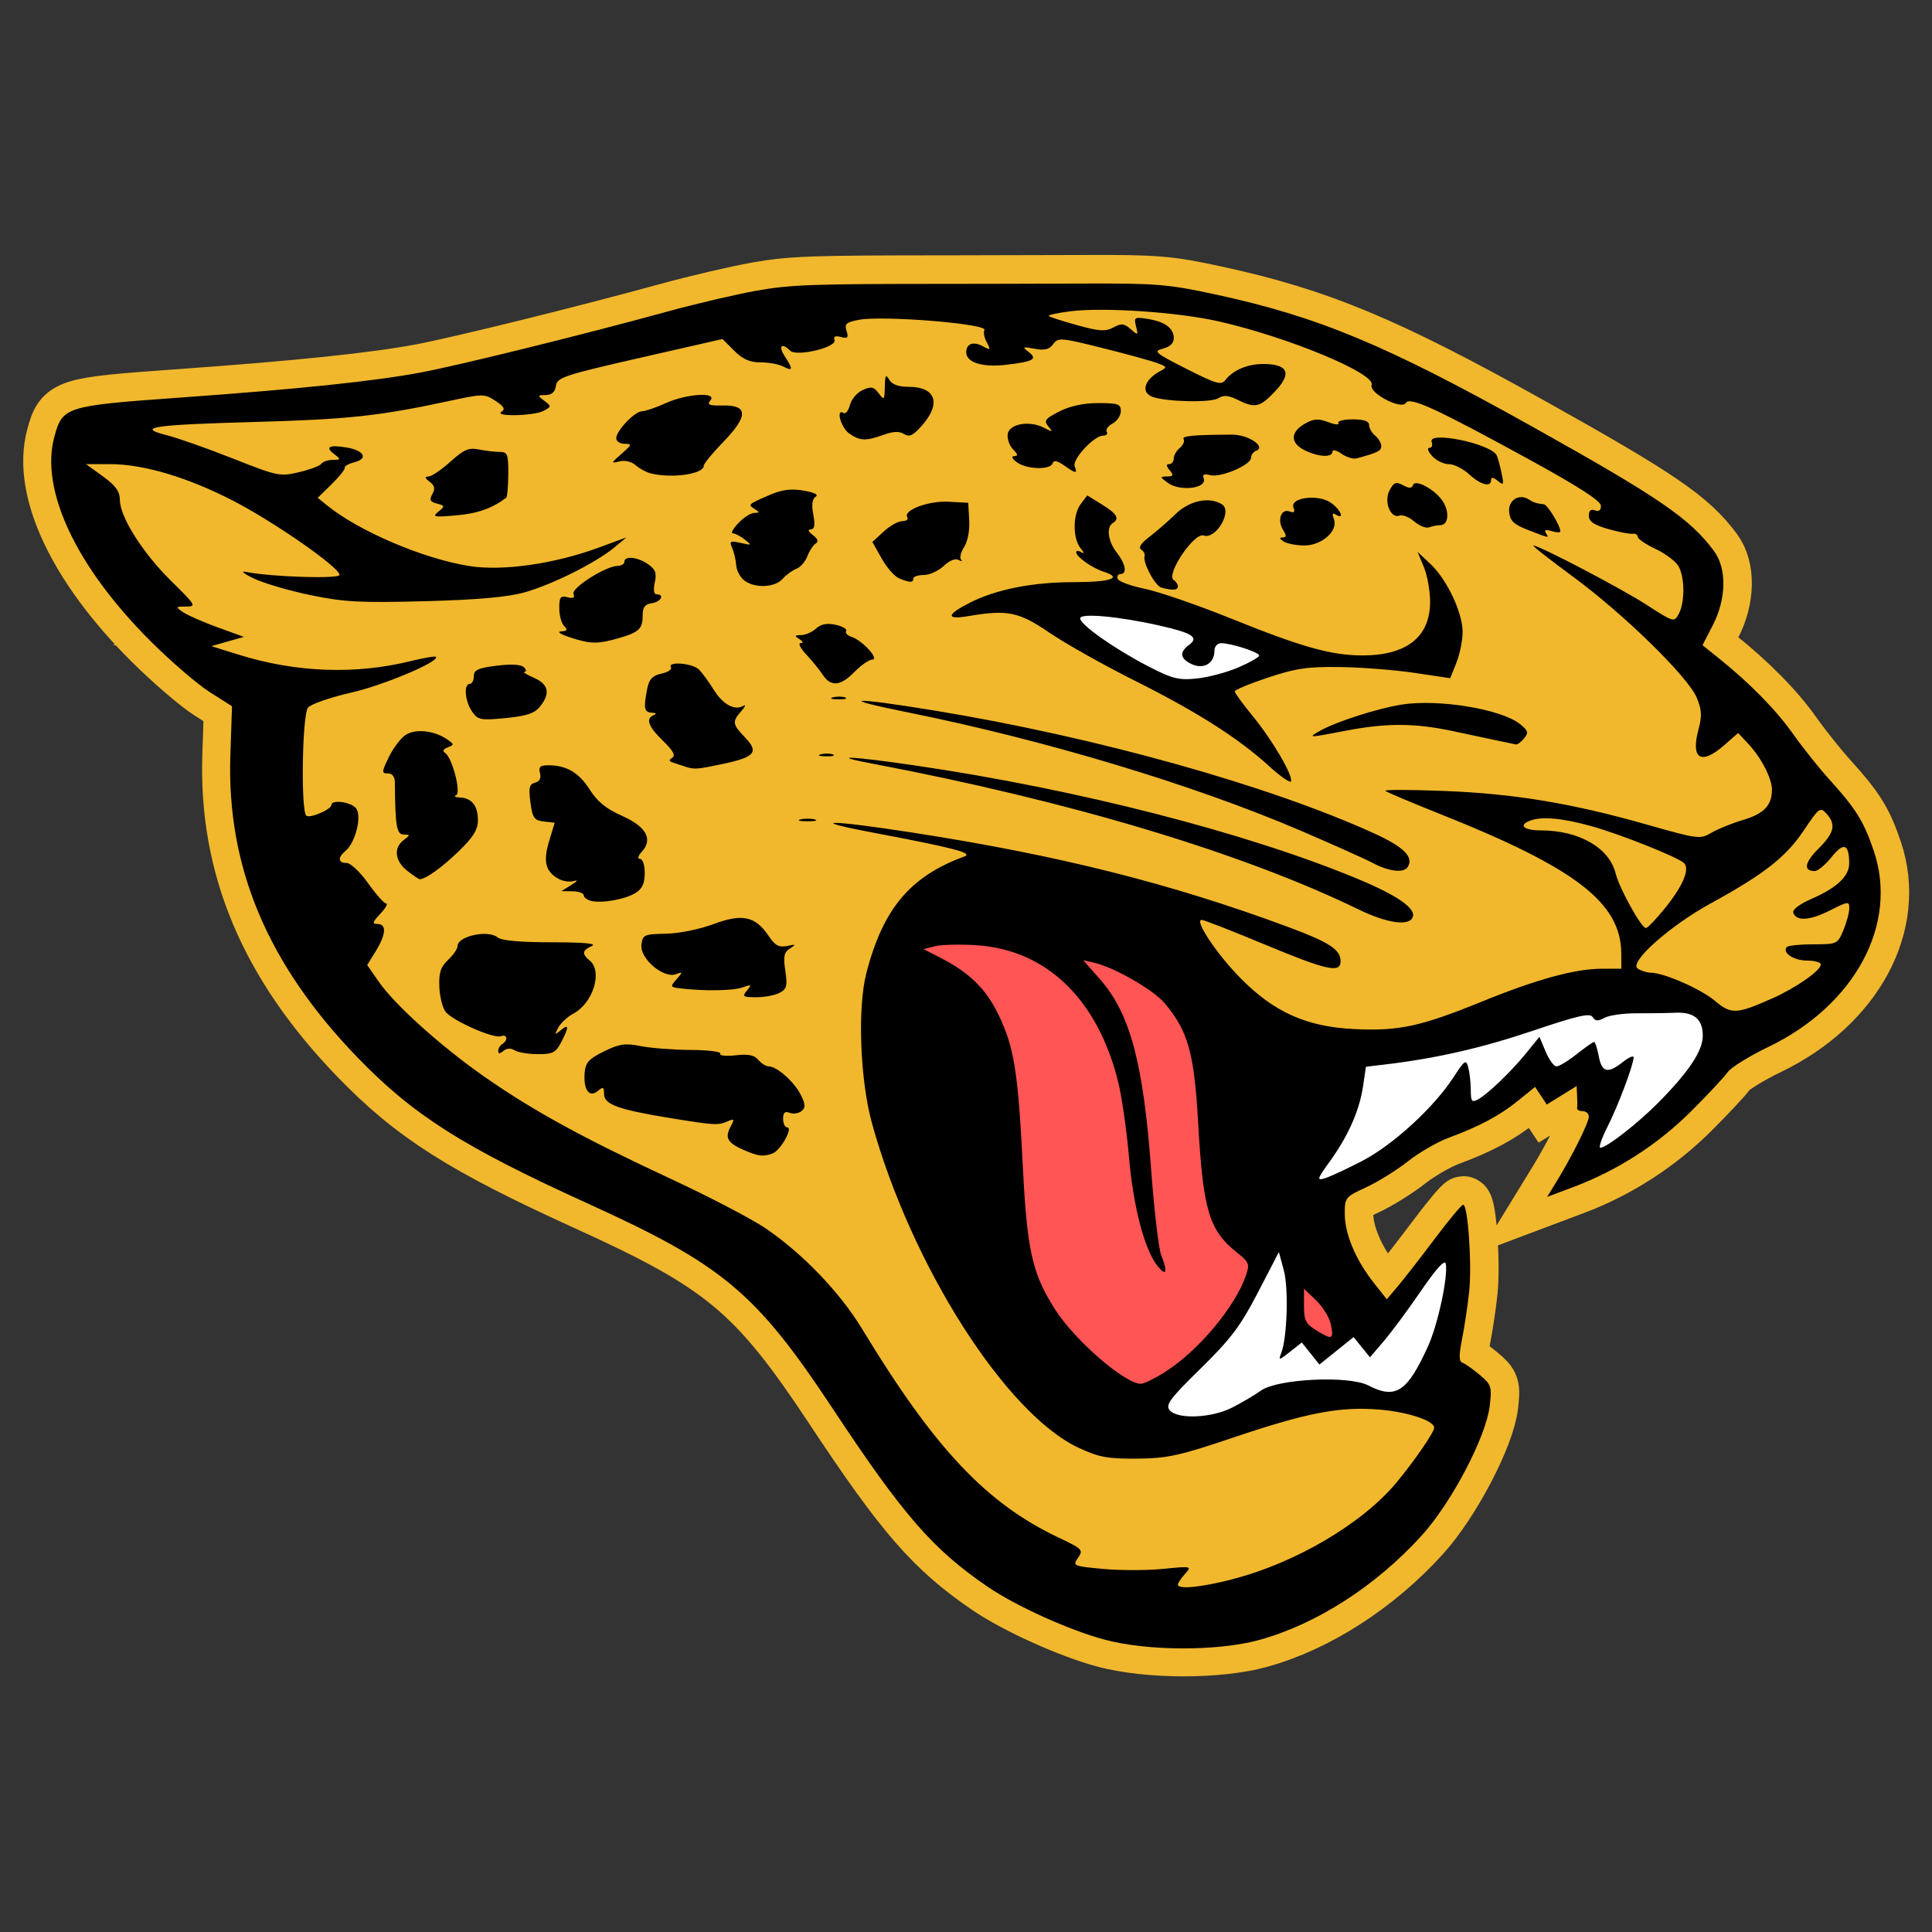 <?xml version="1.0" encoding="UTF-8" standalone="no"?>
<!-- Created with Inkscape (http://www.inkscape.org/) -->

<svg
   width="105.833mm"
   height="105.833mm"
   viewBox="0 0 105.833 105.833"
   version="1.1"
   id="svg1"
   xml:space="preserve"
   inkscape:version="1.4.2 (ebf0e940d0, 2025-05-08)"
   sodipodi:docname="columbia.svg"
   inkscape:export-filename="../pngs/alabama.png"
   inkscape:export-xdpi="62.646175"
   inkscape:export-ydpi="62.646175"
   xmlns:inkscape="http://www.inkscape.org/namespaces/inkscape"
   xmlns:sodipodi="http://sodipodi.sourceforge.net/DTD/sodipodi-0.dtd"
   xmlns="http://www.w3.org/2000/svg"
   xmlns:svg="http://www.w3.org/2000/svg"><rect x="0" y="0" width="105.833" height="105.833" fill="#333333" stroke="none"/><sodipodi:namedview
     id="namedview1"
     pagecolor="#ffffff"
     bordercolor="#000000"
     borderopacity="0.25"
     inkscape:showpageshadow="2"
     inkscape:pageopacity="0.0"
     inkscape:pagecheckerboard="0"
     inkscape:deskcolor="#d1d1d1"
     inkscape:document-units="mm"
     inkscape:zoom="1.1962391"
     inkscape:cx="230.30513"
     inkscape:cy="192.26925"
     inkscape:window-width="1920"
     inkscape:window-height="1011"
     inkscape:window-x="0"
     inkscape:window-y="32"
     inkscape:window-maximized="1"
     inkscape:current-layer="layer1"
     showgrid="false"
     showguides="true" /><defs
     id="defs1" /><g
     inkscape:groupmode="layer"
     id="layer3"
     inkscape:label="Capa 3" /><g
     inkscape:groupmode="layer"
     id="layer2"
     inkscape:label="Capa 2" /><g
     inkscape:label="Capa 1"
     inkscape:groupmode="layer"
     id="layer1"><g
       id="g106-5"
       transform="rotate(-11.258,-204.919,75.671)" /><g
       id="g10"><g
         id="g9"
         transform="matrix(0.967,0,0,0.967,1.744,1.744)"><path
           style="fill:#000000;stroke:#f1b82d;stroke-width:3.2;stroke-dasharray:none;stroke-opacity:1"
           d="m 60.781,91.063 c -2.004,-0.537 -5.01,-1.896 -6.61,-2.987 -3.118,-2.127 -4.782,-4.039 -8.789,-10.097 -4.36,-6.59 -6.209,-8.138 -13.904,-11.636 -7.044,-3.201 -9.861,-4.991 -13.035,-8.278 -5.079,-5.26 -7.395,-10.768 -7.185,-17.083 l 0.093,-2.795 -1.268,-0.806 c -0.698,-0.443 -2.209,-1.746 -3.358,-2.894 -4.205,-4.2 -6.251,-8.549 -5.438,-11.559 0.462,-1.71 0.624,-1.76 7.074,-2.222 6.816,-0.488 11.017,-0.926 13.693,-1.427 2.155,-0.403 9.271,-2.161 13.926,-3.44 1.637,-0.45 3.919,-0.984 5.071,-1.189 1.961,-0.348 3.104,-0.389 10.856,-0.389 1.648,-1.63e-4 5.072,-0.009 7.607,-0.019 4.203,-0.017 4.869,0.038 7.537,0.615 5.835,1.262 9.661,2.855 17.882,7.446 7.26,4.055 9.005,5.247 10.37,7.09 0.733,0.99 0.707,2.703 -0.065,4.202 l -0.584,1.134 0.864,0.692 c 1.79,1.432 3.276,2.941 4.251,4.318 0.554,0.782 1.482,1.946 2.062,2.586 1.521,1.679 1.958,2.382 2.525,4.055 1.405,4.148 -1.063,8.743 -5.965,11.103 -1.097,0.528 -2.139,1.175 -2.316,1.436 -0.177,0.262 -1.111,1.261 -2.075,2.221 -1.878,1.87 -4.161,3.341 -6.622,4.268 l -1.525,0.574 0.535,-0.873 c 0.881,-1.438 1.826,-3.337 1.826,-3.672 0,-0.172 -0.156,-0.313 -0.346,-0.313 -0.19,0 -0.334,-0.078 -0.318,-0.173 0.016,-0.095 0.016,-0.415 0,-0.71 l -0.027,-0.537 -0.846,0.523 -0.846,0.523 -0.331,-0.499 -0.331,-0.499 -0.955,0.774 c -1.048,0.849 -2.188,1.459 -3.952,2.112 -0.634,0.235 -1.671,0.836 -2.305,1.336 -0.634,0.5 -1.697,1.16 -2.363,1.467 -1.18,0.544 -1.21,0.583 -1.205,1.521 0.006,1.136 0.629,2.607 1.649,3.895 l 0.733,0.926 0.654,-0.777 c 0.36,-0.427 1.296,-1.632 2.081,-2.678 0.785,-1.046 1.501,-1.902 1.591,-1.902 0.268,0 0.501,3.375 0.339,4.912 -0.083,0.785 -0.263,1.994 -0.401,2.687 -0.186,0.939 -0.182,1.282 0.016,1.348 0.146,0.049 0.585,0.357 0.976,0.686 0.666,0.561 0.702,0.669 0.573,1.759 -0.208,1.759 -2.152,5.465 -3.849,7.341 -2.583,2.854 -5.958,5.025 -9.202,5.92 -2.345,0.646 -6.321,0.639 -8.764,-0.016 z m 7.232,-3.42 c 3.576,-0.914 7.387,-3.162 9.314,-5.492 1.028,-1.243 2.126,-2.841 2.126,-3.093 0,-0.394 -1.484,-0.889 -3.066,-1.023 -2.262,-0.191 -4.106,0.159 -8.313,1.579 -3.068,1.035 -3.727,1.18 -5.449,1.195 -1.671,0.014 -2.158,-0.075 -3.309,-0.611 -4.125,-1.92 -9.48,-10.326 -11.709,-18.382 -0.678,-2.45 -0.83,-6.548 -0.316,-8.529 0.943,-3.633 2.482,-5.463 5.537,-6.585 0.54,-0.198 -0.509,-0.474 -5.125,-1.349 -3.918,-0.742 -2.556,-0.745 2.227,-0.004 8.232,1.275 14.588,2.872 21.224,5.333 2.366,0.877 2.997,1.287 2.997,1.949 0,0.693 -0.769,0.522 -4.321,-0.958 -1.825,-0.761 -3.422,-1.383 -3.548,-1.383 -0.434,0 0.84,1.916 2.183,3.283 1.909,1.944 3.755,2.773 6.463,2.902 2.528,0.121 3.749,-0.142 7.227,-1.557 3.132,-1.274 5.286,-1.862 6.822,-1.862 h 1.08 l -0.006,-0.864 c -0.016,-2.869 -2.574,-4.838 -10.253,-7.896 -1.648,-0.656 -3.049,-1.25 -3.112,-1.319 -0.063,-0.069 1.441,-0.065 3.343,0.009 3.958,0.154 7.243,0.7 11.495,1.911 2.875,0.818 2.995,0.834 3.632,0.457 0.363,-0.214 1.177,-0.543 1.81,-0.731 1.167,-0.347 1.62,-0.823 1.62,-1.706 0,-0.641 -0.6,-1.808 -1.33,-2.589 l -0.586,-0.626 -0.779,0.684 c -1.323,1.161 -1.919,0.796 -1.463,-0.897 0.203,-0.753 0.182,-1.105 -0.103,-1.789 -0.494,-1.181 -4.14,-4.746 -7.013,-6.856 -1.319,-0.969 -2.329,-1.762 -2.243,-1.762 0.339,0 4.965,2.422 6.424,3.364 1.536,0.991 1.555,0.996 1.818,0.504 0.344,-0.643 0.341,-2.027 -0.005,-2.675 -0.149,-0.279 -0.734,-0.725 -1.299,-0.991 -0.565,-0.266 -1.027,-0.58 -1.027,-0.698 0,-0.118 -0.13,-0.195 -0.288,-0.17 -0.158,0.025 -0.781,-0.096 -1.383,-0.268 -0.812,-0.233 -1.095,-0.427 -1.095,-0.752 0,-0.295 0.113,-0.394 0.346,-0.305 0.226,0.087 0.343,-0.005 0.338,-0.264 -0.005,-0.272 -1.286,-1.096 -4.092,-2.633 -5.271,-2.887 -6.733,-3.557 -6.96,-3.189 -0.253,0.41 -2.111,-0.565 -1.937,-1.017 0.247,-0.644 -4.728,-2.712 -8.672,-3.605 -2.306,-0.522 -6.493,-0.807 -8.385,-0.571 -0.735,0.092 -1.29,0.213 -1.234,0.269 0.056,0.056 0.781,0.29 1.61,0.52 1.252,0.347 1.6,0.369 2.05,0.128 0.456,-0.245 0.611,-0.23 0.981,0.095 0.419,0.368 0.433,0.36 0.302,-0.161 -0.129,-0.514 -0.088,-0.539 0.676,-0.415 0.979,0.159 1.464,0.523 1.464,1.1 0,0.272 -0.225,0.485 -0.616,0.583 -0.564,0.142 -0.453,0.238 1.326,1.14 1.705,0.865 1.975,0.942 2.217,0.63 0.449,-0.58 1.317,-0.927 2.253,-0.902 1.299,0.035 1.496,0.545 0.587,1.519 -0.872,0.934 -1.157,1.004 -2.116,0.526 -0.552,-0.275 -0.819,-0.3 -1.134,-0.102 -0.418,0.261 -2.982,0.201 -3.733,-0.087 -0.658,-0.252 -0.455,-0.958 0.411,-1.432 0.445,-0.244 0.441,-0.26 -0.123,-0.474 -0.321,-0.122 -1.714,-0.505 -3.095,-0.851 -2.374,-0.594 -2.527,-0.607 -2.807,-0.225 -0.222,0.304 -0.483,0.369 -1.054,0.262 -0.681,-0.127 -0.716,-0.109 -0.342,0.178 0.533,0.408 0.29,0.548 -1.272,0.731 -1.34,0.158 -2.257,-0.13 -2.257,-0.708 0,-0.489 0.394,-0.634 0.935,-0.344 0.444,0.238 0.462,0.22 0.225,-0.225 -0.142,-0.266 -0.201,-0.577 -0.13,-0.692 0.216,-0.35 -5.74,-0.836 -7.108,-0.579 -0.723,0.136 -0.829,0.23 -0.703,0.628 0.123,0.386 0.066,0.446 -0.322,0.345 -0.319,-0.083 -0.434,-0.029 -0.358,0.17 0.158,0.412 -2.154,0.967 -2.517,0.604 -0.475,-0.475 -0.684,-0.264 -0.308,0.31 0.487,0.743 0.47,0.883 -0.073,0.593 -0.245,-0.131 -0.824,-0.239 -1.286,-0.239 -0.617,0 -1.015,-0.175 -1.501,-0.661 l -0.661,-0.661 -4.681,1.067 c -4.289,0.978 -4.687,1.111 -4.755,1.583 -0.05,0.351 -0.234,0.518 -0.576,0.523 -0.478,0.007 -0.482,0.023 -0.08,0.327 0.407,0.308 0.405,0.329 -0.043,0.569 -0.547,0.293 -2.842,0.341 -2.383,0.05 0.226,-0.143 0.139,-0.298 -0.342,-0.614 -0.624,-0.409 -0.704,-0.409 -2.607,9.86e-4 -3.935,0.848 -5.752,1.046 -10.953,1.19 -5.875,0.163 -6.836,0.305 -5.067,0.751 0.618,0.155 2.306,0.751 3.752,1.323 2.537,1.003 2.67,1.03 3.759,0.769 0.621,-0.149 1.187,-0.364 1.258,-0.478 0.07,-0.114 0.355,-0.211 0.633,-0.215 0.467,-0.007 0.475,-0.03 0.105,-0.311 -0.554,-0.42 -0.324,-0.555 0.671,-0.393 1.01,0.164 1.26,0.637 0.445,0.842 -0.322,0.081 -0.563,0.218 -0.535,0.304 0.028,0.087 -0.306,0.506 -0.741,0.932 l -0.791,0.775 0.54,0.438 c 1.811,1.466 5.487,3.029 8.064,3.429 1.893,0.294 4.802,-0.123 7.318,-1.048 l 1.566,-0.576 -0.692,0.574 c -1.038,0.861 -3.512,2.098 -5.072,2.536 -0.972,0.273 -2.651,0.422 -5.648,0.503 -3.653,0.098 -4.581,0.049 -6.471,-0.341 -1.213,-0.251 -2.666,-0.676 -3.227,-0.946 -0.573,-0.275 -0.769,-0.439 -0.445,-0.373 1.414,0.287 5.302,0.41 5.302,0.168 0,-0.419 -3.67,-2.977 -6.005,-4.186 -2.591,-1.341 -5.093,-2.089 -6.992,-2.089 l -0.408,0.693 c 0.719,0.521 0.957,0.85 0.959,1.326 0.003,0.973 1.295,3.015 2.916,4.609 1.389,1.365 1.432,1.441 0.836,1.441 -0.6,0 -0.609,0.015 -0.175,0.315 0.25,0.173 1.128,0.559 1.951,0.858 l 1.496,0.543 -0.92,0.263 -0.92,0.263 1.562,0.487 c 3.228,1.007 6.58,1.133 9.711,0.364 0.748,-0.184 1.398,-0.296 1.445,-0.249 0.255,0.255 -2.948,1.609 -4.801,2.031 -1.184,0.269 -2.283,0.651 -2.442,0.849 -0.334,0.416 -0.414,5.929 -0.09,6.129 0.236,0.146 1.411,-0.365 1.414,-0.614 0.003,-0.319 1.094,-0.177 1.391,0.18 0.35,0.421 -0.019,1.945 -0.583,2.414 -0.462,0.383 -0.436,0.69 0.059,0.693 0.222,0.001 0.766,0.515 1.21,1.142 0.444,0.627 0.903,1.144 1.02,1.15 0.117,0.006 -0.03,0.27 -0.328,0.587 -0.448,0.477 -0.475,0.576 -0.155,0.576 0.524,0 0.485,0.592 -0.1,1.538 l -0.486,0.786 0.651,0.94 c 0.909,1.311 3.512,3.655 5.968,5.373 2.736,1.914 5.582,3.475 10.489,5.757 2.219,1.031 4.673,2.31 5.453,2.841 2.111,1.436 4.215,3.628 5.474,5.703 4.119,6.79 7.034,9.882 11.147,11.828 1.337,0.632 1.396,0.694 1.086,1.137 -0.318,0.455 -0.278,0.473 1.415,0.631 0.958,0.09 2.486,0.089 3.395,-0.001 1.627,-0.162 1.646,-0.157 1.249,0.285 -0.222,0.247 -0.403,0.519 -0.403,0.604 0,0.284 1.292,0.159 3.083,-0.299 z M 40.35,63.33 c -0.925,-0.403 -1.093,-0.692 -0.761,-1.312 0.239,-0.446 0.221,-0.481 -0.162,-0.317 -0.56,0.239 -0.723,0.229 -3.312,-0.194 -2.897,-0.474 -3.688,-0.764 -3.688,-1.354 0,-0.399 -0.053,-0.423 -0.363,-0.165 -0.481,0.399 -0.818,-0.084 -0.734,-1.052 0.049,-0.567 0.247,-0.783 1.097,-1.198 0.872,-0.426 1.202,-0.473 2.075,-0.298 0.571,0.114 1.847,0.212 2.837,0.218 0.99,0.005 1.744,0.101 1.675,0.212 -0.069,0.111 0.318,0.152 0.86,0.091 0.724,-0.082 1.066,-0.013 1.292,0.259 0.169,0.204 0.436,0.37 0.594,0.37 0.459,0 1.444,0.876 1.811,1.61 0.272,0.546 0.281,0.723 0.043,0.92 -0.162,0.134 -0.463,0.179 -0.669,0.1 -0.273,-0.105 -0.375,-0.012 -0.375,0.342 0,0.267 0.106,0.486 0.236,0.486 0.347,0 -0.381,1.301 -0.823,1.47 -0.526,0.202 -0.811,0.169 -1.633,-0.189 z m -13.917,-5.62 c 0,-0.135 0.104,-0.309 0.231,-0.388 0.346,-0.214 0.278,-0.58 -0.082,-0.442 -0.398,0.153 -2.696,-0.857 -3.121,-1.37 -0.176,-0.214 -0.34,-0.852 -0.364,-1.417 -0.034,-0.813 0.07,-1.135 0.494,-1.533 0.295,-0.277 0.537,-0.631 0.537,-0.785 0,-0.565 1.732,-0.941 2.272,-0.492 0.219,0.182 1.277,0.277 3.068,0.277 1.816,3.8e-5 2.578,0.07 2.27,0.208 -0.554,0.248 -0.582,0.444 -0.119,0.829 0.738,0.612 0.188,2.403 -0.92,2.996 -0.338,0.181 -0.727,0.54 -0.864,0.799 -0.225,0.422 -0.211,0.438 0.133,0.154 0.477,-0.393 0.486,-0.204 0.032,0.674 -0.306,0.591 -0.479,0.68 -1.325,0.677 -0.536,-0.002 -1.126,-0.1 -1.312,-0.217 -0.214,-0.136 -0.446,-0.124 -0.634,0.032 -0.209,0.173 -0.296,0.173 -0.296,4.2e-4 z m 14.089,-3.418 c 0.283,-0.34 0.256,-0.358 -0.26,-0.173 -0.531,0.191 -2.222,0.212 -3.555,0.046 -0.532,-0.066 -0.541,-0.092 -0.173,-0.512 0.365,-0.418 0.363,-0.434 -0.047,-0.284 -0.693,0.254 -2.032,-0.889 -1.942,-1.658 0.067,-0.579 0.142,-0.613 1.384,-0.637 0.741,-0.014 1.921,-0.252 2.708,-0.547 1.627,-0.608 2.362,-0.448 3.121,0.683 0.359,0.534 0.579,0.652 1.036,0.557 0.506,-0.105 0.527,-0.087 0.166,0.142 -0.339,0.215 -0.387,0.446 -0.265,1.262 0.128,0.856 0.083,1.035 -0.319,1.25 -0.258,0.138 -0.852,0.251 -1.319,0.251 -0.763,0 -0.818,-0.039 -0.536,-0.379 z m 34.666,-4.584 c -6.62,-3.222 -16.358,-6.143 -27.547,-8.266 -2.586,-0.491 -1.243,-0.433 2.42,0.103 9.167,1.342 18.763,3.803 25.077,6.431 2.197,0.914 3.267,1.652 3.106,2.141 -0.179,0.545 -1.44,0.376 -3.056,-0.41 z M 31.678,49.21 c -0.222,-0.058 -0.403,-0.201 -0.403,-0.318 0,-0.117 -0.285,-0.217 -0.634,-0.222 l -0.634,-0.008 0.576,-0.354 c 0.317,-0.194 0.387,-0.295 0.156,-0.223 -0.231,0.072 -0.618,0.025 -0.859,-0.105 -0.764,-0.409 -0.916,-0.978 -0.569,-2.133 l 0.319,-1.06 -0.619,-0.071 c -0.542,-0.063 -0.636,-0.198 -0.754,-1.083 -0.111,-0.833 -0.065,-1.03 0.261,-1.115 0.259,-0.068 0.356,-0.256 0.281,-0.545 -0.091,-0.349 0.008,-0.441 0.473,-0.441 1.029,0 1.737,0.417 2.345,1.38 0.427,0.676 0.933,1.088 1.819,1.48 1.376,0.608 1.776,1.323 1.136,2.031 -0.226,0.25 -0.268,0.412 -0.106,0.412 0.15,0 0.266,0.349 0.266,0.802 0,0.581 -0.143,0.891 -0.519,1.127 -0.587,0.368 -1.93,0.605 -2.536,0.448 z m -10.4,-1.701 c -0.7,-0.55 -0.787,-1.294 -0.204,-1.737 0.384,-0.292 0.384,-0.307 0,-0.314 -0.396,-0.007 -0.476,-0.483 -0.496,-2.946 -0.003,-0.333 -0.145,-0.519 -0.396,-0.519 -0.36,0 -0.357,-0.072 0.047,-0.908 0.241,-0.499 0.662,-1.064 0.935,-1.255 0.546,-0.383 1.627,-0.277 2.371,0.231 0.414,0.283 0.417,0.313 0.038,0.458 -0.251,0.096 -0.311,0.214 -0.158,0.308 0.408,0.252 0.939,2.279 0.63,2.405 -0.144,0.059 -0.05,0.116 0.21,0.126 0.676,0.026 1.026,0.464 1.026,1.283 0,0.547 -0.254,0.957 -1.095,1.771 -0.948,0.918 -1.866,1.574 -2.201,1.574 -0.055,0 -0.373,-0.215 -0.707,-0.478 z m 54.709,-0.435 c -0.449,-0.237 -2.316,-1.074 -4.149,-1.859 -6.054,-2.592 -14.447,-5.116 -22.237,-6.687 -4.046,-0.816 -3.207,-0.872 1.506,-0.102 9.137,1.494 18.956,4.235 24.94,6.963 1.69,0.77 2.259,1.338 1.909,1.904 -0.219,0.354 -1.063,0.261 -1.97,-0.219 z M 43.55,44.6 c 0.222,-0.058 0.585,-0.058 0.807,0 0.222,0.058 0.04,0.105 -0.403,0.105 -0.444,0 -0.625,-0.047 -0.403,-0.105 z m 26.568,-3.006 c -1.764,-1.603 -4.08,-3.078 -7.616,-4.85 -1.77,-0.887 -3.945,-2.109 -4.833,-2.716 -1.738,-1.188 -2.387,-1.323 -4.577,-0.95 -1.311,0.223 -1.29,-0.067 0.054,-0.753 1.48,-0.755 3.556,-1.167 5.882,-1.167 2.117,0 2.808,-0.242 1.696,-0.594 -0.636,-0.201 -1.539,-0.837 -1.549,-1.091 -0.003,-0.103 0.123,-0.109 0.281,-0.013 0.189,0.113 0.177,0.036 -0.035,-0.225 -0.447,-0.551 -0.444,-1.899 0.006,-2.495 l 0.374,-0.496 0.836,0.517 c 0.855,0.528 1.013,0.803 0.605,1.055 -0.375,0.232 -0.264,1.037 0.231,1.666 0.504,0.641 0.604,1.216 0.211,1.216 -0.138,0 -0.209,0.122 -0.16,0.271 0.05,0.149 0.74,0.403 1.533,0.565 0.794,0.162 2.988,0.918 4.876,1.68 4.035,1.629 5.696,2.095 7.469,2.095 2.495,0 3.821,-1.053 3.821,-3.035 0,-0.621 -0.16,-1.513 -0.356,-1.981 l -0.356,-0.853 0.731,0.687 c 0.936,0.88 1.82,2.748 1.823,3.852 10e-4,0.473 -0.156,1.256 -0.35,1.74 l -0.352,0.88 -2.011,-0.3 c -1.106,-0.165 -3.003,-0.314 -4.217,-0.332 -1.842,-0.027 -2.517,0.072 -4.092,0.596 -1.037,0.345 -1.886,0.698 -1.886,0.784 0,0.086 0.459,0.715 1.019,1.398 1.102,1.343 2.289,3.366 2.168,3.694 -0.041,0.112 -0.593,-0.268 -1.227,-0.844 z m -1.761,-5.603 c 0.651,-0.28 1.184,-0.584 1.184,-0.675 0,-0.187 -1.582,-0.7 -2.159,-0.7 -0.215,0 -0.377,0.186 -0.377,0.433 0,0.704 -0.604,1.064 -1.275,0.759 -0.67,-0.305 -0.727,-0.679 -0.166,-1.093 0.578,-0.427 0.206,-0.672 -1.671,-1.097 -2.298,-0.52 -4.495,-0.721 -4.495,-0.41 0,0.355 1.904,1.701 3.804,2.689 1.412,0.734 1.761,0.824 2.793,0.721 0.648,-0.065 1.712,-0.347 2.363,-0.627 z m -31.32,5.62 c -0.19,-0.063 -0.498,-0.165 -0.685,-0.225 -0.254,-0.082 -0.268,-0.153 -0.058,-0.283 0.197,-0.122 0.04,-0.408 -0.525,-0.955 -0.844,-0.818 -1.002,-1.265 -0.518,-1.46 0.172,-0.069 0.126,-0.124 -0.115,-0.134 -0.435,-0.02 -0.482,-0.261 -0.262,-1.36 0.109,-0.543 0.297,-0.742 0.809,-0.854 0.367,-0.081 0.608,-0.242 0.536,-0.358 -0.218,-0.353 1.222,-0.237 1.586,0.128 0.187,0.187 0.562,0.7 0.835,1.141 0.518,0.838 1.188,1.203 1.68,0.915 0.16,-0.093 0.109,0.038 -0.113,0.291 -0.533,0.61 -0.514,0.746 0.218,1.509 0.787,0.822 0.545,1.107 -1.261,1.489 -1.468,0.31 -1.63,0.322 -2.126,0.157 z m 7.669,-0.7 c 0.224,-0.058 0.535,-0.055 0.692,0.009 0.156,0.063 -0.028,0.111 -0.408,0.106 -0.38,-0.005 -0.508,-0.056 -0.284,-0.115 z m 38.435,-0.755 c -0.444,-0.094 -1.606,-0.341 -2.584,-0.55 -2.203,-0.47 -3.771,-0.479 -6.098,-0.034 -2.172,0.416 -2.188,0.416 -1.461,3.18e-4 0.878,-0.501 3.258,-1.264 4.611,-1.478 2.095,-0.331 5.662,0.258 6.713,1.109 0.457,0.37 0.489,0.485 0.224,0.804 -0.17,0.205 -0.374,0.36 -0.454,0.346 -0.08,-0.015 -0.508,-0.103 -0.952,-0.197 z M 24.951,38.488 c -0.404,-0.577 -0.487,-1.567 -0.132,-1.567 0.127,0 0.231,-0.196 0.231,-0.434 0,-0.355 0.237,-0.464 1.294,-0.596 0.834,-0.104 1.383,-0.073 1.544,0.089 0.138,0.138 0.152,0.254 0.031,0.259 -0.12,0.005 0.118,0.156 0.53,0.335 0.843,0.366 0.952,0.893 0.341,1.645 -0.305,0.375 -0.76,0.525 -1.938,0.639 -1.42,0.137 -1.568,0.108 -1.902,-0.369 z m 20.447,-0.805 c 0.224,-0.058 0.536,-0.055 0.692,0.009 0.156,0.063 -0.028,0.111 -0.408,0.106 -0.38,-0.005 -0.508,-0.056 -0.284,-0.115 z m -0.584,-1.281 c -0.19,-0.285 -0.611,-0.804 -0.938,-1.153 -0.326,-0.349 -0.469,-0.636 -0.316,-0.637 0.17,-0.002 0.144,-0.09 -0.069,-0.227 -0.289,-0.187 -0.273,-0.224 0.097,-0.227 0.244,-0.002 0.626,-0.169 0.849,-0.371 0.286,-0.259 0.616,-0.321 1.115,-0.212 0.39,0.086 0.655,0.244 0.588,0.351 -0.066,0.107 0.072,0.256 0.307,0.331 0.608,0.193 1.599,1.279 1.175,1.287 -0.181,0.004 -0.631,0.315 -1.001,0.692 -0.803,0.819 -1.343,0.868 -1.809,0.166 z m -14.347,-2.126 c -0.515,-0.17 -0.724,-0.315 -0.473,-0.328 0.35,-0.019 0.388,-0.086 0.173,-0.301 -0.152,-0.152 -0.277,-0.609 -0.277,-1.016 0,-0.627 0.07,-0.721 0.464,-0.618 0.328,0.086 0.429,0.029 0.344,-0.194 -0.129,-0.338 1.845,-1.584 2.51,-1.584 0.203,0 0.369,-0.104 0.369,-0.231 0,-0.352 0.757,-0.275 1.345,0.138 0.419,0.294 0.496,0.504 0.379,1.037 -0.091,0.416 -0.053,0.669 0.102,0.669 0.476,0 0.246,0.429 -0.27,0.503 -0.391,0.056 -0.519,0.226 -0.519,0.695 0,0.767 -0.207,0.958 -1.41,1.3 -1.16,0.329 -1.559,0.319 -2.74,-0.07 z m 33.537,-2.806 c -0.362,-0.098 -1.069,-1.42 -0.957,-1.79 0.035,-0.115 -0.054,-0.282 -0.197,-0.371 -0.167,-0.103 -6e-4,-0.36 0.463,-0.713 0.398,-0.303 1.072,-0.889 1.497,-1.301 0.787,-0.762 1.911,-0.995 2.623,-0.544 0.607,0.384 -0.347,2.006 -1.037,1.764 -0.542,-0.19 -2.168,2.234 -1.695,2.526 0.126,0.078 0.23,0.24 0.23,0.359 0,0.22 -0.29,0.241 -0.926,0.068 z m -23.619,-0.395 c -0.236,-0.172 -0.447,-0.561 -0.47,-0.864 -0.022,-0.303 -0.126,-0.748 -0.23,-0.989 -0.167,-0.389 -0.113,-0.421 0.484,-0.285 0.634,0.145 0.647,0.134 0.224,-0.196 -0.246,-0.192 -0.549,-0.349 -0.674,-0.349 -0.125,0 0.016,-0.259 0.315,-0.576 0.298,-0.317 0.705,-0.578 0.905,-0.58 0.313,-0.003 0.317,-0.033 0.025,-0.218 -0.402,-0.254 -0.394,-0.261 0.834,-0.795 0.705,-0.306 1.212,-0.372 1.932,-0.25 0.611,0.103 0.867,0.232 0.685,0.345 -0.198,0.123 -0.241,0.445 -0.135,1.012 0.114,0.606 0.075,0.834 -0.142,0.839 -0.19,0.005 -0.147,0.122 0.119,0.324 0.282,0.214 0.333,0.368 0.159,0.476 -0.142,0.088 -0.354,0.412 -0.471,0.72 -0.117,0.308 -0.396,0.628 -0.62,0.711 -0.224,0.083 -0.575,0.34 -0.78,0.57 -0.44,0.495 -1.551,0.549 -2.157,0.106 z m 8.754,-0.134 c -0.253,-0.103 -0.697,-0.608 -0.986,-1.123 l -0.525,-0.935 0.638,-0.591 c 0.351,-0.325 0.827,-0.591 1.057,-0.591 0.231,0 0.358,-0.099 0.283,-0.221 -0.247,-0.399 1.201,-0.94 2.35,-0.877 l 1.101,0.06 0.056,0.991 c 0.032,0.579 -0.087,1.209 -0.289,1.517 -0.19,0.289 -0.266,0.612 -0.171,0.717 0.096,0.105 0.036,0.112 -0.132,0.015 -0.187,-0.108 -0.518,0.023 -0.852,0.338 -0.301,0.283 -0.812,0.514 -1.136,0.514 -0.324,0 -0.588,0.091 -0.588,0.202 0,0.24 -0.188,0.237 -0.807,-0.015 z M 70.924,28.853 c -0.234,-0.151 -0.252,-0.225 -0.056,-0.227 0.225,-0.003 0.23,-0.099 0.022,-0.434 -0.344,-0.55 -0.102,-1.221 0.374,-1.038 0.254,0.098 0.318,0.034 0.22,-0.22 -0.215,-0.559 1.351,-0.776 2.092,-0.291 0.557,0.365 0.85,1.024 0.306,0.688 -0.186,-0.115 -0.22,-0.036 -0.109,0.253 0.255,0.665 -0.683,1.501 -1.679,1.497 -0.453,-0.002 -0.98,-0.104 -1.17,-0.227 z m 13.856,-0.646 c -0.813,-0.314 -1.025,-0.514 -1.078,-1.015 -0.07,-0.669 0.552,-1.074 1.109,-0.72 0.284,0.18 0.405,0.219 0.861,0.278 0.209,0.027 0.928,1.213 0.928,1.531 0,0.078 -0.221,0.072 -0.49,-0.013 -0.33,-0.105 -0.438,-0.072 -0.332,0.1 0.191,0.31 0.243,0.318 -0.997,-0.161 z m -6.454,-0.484 c -0.288,-0.25 -0.663,-0.401 -0.833,-0.336 -0.514,0.197 -0.906,-0.797 -0.565,-1.434 0.243,-0.453 0.362,-0.498 0.762,-0.284 0.348,0.186 0.497,0.184 0.561,-0.007 0.124,-0.371 1.277,0.261 1.7,0.931 0.386,0.611 0.305,1.337 -0.149,1.337 -0.17,0 -0.454,0.055 -0.63,0.123 -0.176,0.068 -0.556,-0.081 -0.844,-0.331 z m -55.288,-0.554 c 0.387,-0.316 0.383,-0.34 -0.078,-0.461 -0.389,-0.102 -0.441,-0.21 -0.258,-0.537 0.171,-0.306 0.133,-0.484 -0.152,-0.7 -0.286,-0.217 -0.302,-0.292 -0.064,-0.298 0.175,-0.004 0.731,-0.381 1.237,-0.838 0.763,-0.689 1.037,-0.807 1.613,-0.692 0.382,0.076 0.914,0.139 1.184,0.139 0.44,1.15e-4 0.489,0.127 0.483,1.255 -0.003,0.69 -0.056,1.292 -0.115,1.338 -0.792,0.6 -1.618,0.893 -2.814,0.999 -1.284,0.114 -1.399,0.091 -1.035,-0.205 z m 41.302,-1.651 c -0.43,-0.325 -0.431,-0.339 -0.016,-0.346 0.357,-0.006 0.382,-0.067 0.145,-0.353 -0.198,-0.239 -0.207,-0.346 -0.028,-0.346 0.142,0 0.259,-0.143 0.259,-0.318 0,-0.175 0.154,-0.446 0.343,-0.602 0.189,-0.157 0.286,-0.377 0.217,-0.489 -0.117,-0.19 0.515,-0.25 2.743,-0.262 0.915,-0.005 1.958,0.692 1.365,0.912 -0.158,0.059 -0.288,0.238 -0.288,0.398 0,0.408 -1.718,1.14 -2.312,0.985 -0.347,-0.091 -0.456,-0.039 -0.373,0.178 0.223,0.581 -1.36,0.769 -2.054,0.244 z m 17.094,-0.468 c -0.342,-0.317 -0.86,-0.576 -1.151,-0.576 -0.291,0 -0.716,-0.207 -0.946,-0.461 -0.23,-0.254 -0.301,-0.461 -0.158,-0.461 0.142,0 0.202,-0.149 0.132,-0.332 -0.246,-0.642 3.283,0.069 3.678,0.741 0.054,0.092 0.176,0.528 0.27,0.969 0.156,0.724 0.136,0.772 -0.203,0.49 -0.246,-0.204 -0.376,-0.223 -0.376,-0.053 0,0.439 -0.593,0.287 -1.246,-0.318 z M 35.078,24.999 c -0.253,-0.062 -0.639,-0.27 -0.857,-0.463 -0.235,-0.208 -0.609,-0.297 -0.922,-0.218 -0.49,0.123 -0.482,0.094 0.121,-0.432 0.588,-0.514 0.604,-0.565 0.173,-0.565 -0.261,0 -0.474,-0.14 -0.474,-0.312 0,-0.428 1.054,-1.532 1.462,-1.532 0.182,0 0.784,-0.205 1.337,-0.456 1.191,-0.54 2.943,-0.65 2.535,-0.158 -0.207,0.249 -0.069,0.304 0.721,0.288 1.424,-0.029 1.427,0.606 0.008,2.067 -0.608,0.625 -1.105,1.231 -1.105,1.346 0,0.472 -1.784,0.731 -2.997,0.436 z m 23.406,-0.454 c -0.394,-0.276 -0.582,-0.309 -0.647,-0.115 -0.128,0.385 -1.489,0.341 -2.026,-0.065 -0.281,-0.212 -0.334,-0.341 -0.143,-0.346 0.225,-0.005 0.207,-0.105 -0.07,-0.382 -0.206,-0.206 -0.343,-0.595 -0.305,-0.864 0.084,-0.592 1.254,-0.789 2.076,-0.351 0.475,0.253 0.498,0.244 0.224,-0.088 -0.266,-0.323 -0.186,-0.431 0.625,-0.845 0.607,-0.31 1.373,-0.474 2.207,-0.474 1.116,0 1.277,0.057 1.277,0.453 0,0.249 -0.21,0.566 -0.467,0.703 -0.257,0.138 -0.407,0.349 -0.332,0.469 0.074,0.12 -0.019,0.219 -0.206,0.219 -0.515,0 -1.761,1.344 -1.61,1.737 0.166,0.433 0.077,0.425 -0.603,-0.051 z m 15.718,-0.662 c -0.287,-0.201 -0.512,-0.251 -0.512,-0.115 0,0.351 -0.837,0.3 -1.605,-0.098 -0.804,-0.416 -0.779,-1.023 0.061,-1.499 0.485,-0.274 0.743,-0.29 1.306,-0.077 0.386,0.146 0.643,0.17 0.572,0.054 -0.072,-0.116 0.291,-0.211 0.805,-0.211 0.641,0 0.936,0.1 0.936,0.318 0,0.175 0.155,0.447 0.346,0.605 0.19,0.158 0.346,0.423 0.346,0.589 0,0.272 -0.195,0.37 -1.39,0.697 -0.194,0.053 -0.583,-0.065 -0.864,-0.262 z M 46.31,22.731 c -0.474,-0.332 -0.768,-1.44 -0.306,-1.155 0.113,0.07 0.272,-0.135 0.352,-0.455 0.08,-0.32 0.404,-0.7 0.72,-0.844 0.484,-0.22 0.626,-0.192 0.908,0.181 0.313,0.414 0.335,0.391 0.349,-0.365 0.011,-0.661 0.057,-0.734 0.249,-0.403 0.158,0.271 0.519,0.403 1.099,0.403 1.534,0 1.863,0.931 0.77,2.176 -0.514,0.586 -0.726,0.689 -1.027,0.499 -0.267,-0.168 -0.609,-0.156 -1.155,0.041 -1.015,0.367 -1.342,0.354 -1.96,-0.078 z m 21.685,55.193 c 0.534,-0.27 1.28,-0.709 1.658,-0.976 0.942,-0.664 4.967,-0.855 6.065,-0.287 1.555,0.804 2.207,0.378 3.385,-2.211 0.562,-1.237 1.149,-3.972 1.006,-4.687 -0.051,-0.255 -0.534,0.276 -1.398,1.538 -0.726,1.06 -1.675,2.341 -2.108,2.848 l -0.787,0.921 -0.464,-0.573 -0.464,-0.573 -0.968,0.778 -0.968,0.778 -0.498,-0.625 -0.498,-0.625 -0.674,0.531 c -0.62,0.488 -0.66,0.494 -0.496,0.075 0.341,-0.869 0.429,-3.669 0.147,-4.705 l -0.278,-1.023 -1.188,2.291 c -0.988,1.906 -1.533,2.629 -3.24,4.302 -1.741,1.707 -2.008,2.065 -1.76,2.363 0.438,0.528 2.36,0.452 3.529,-0.14 z m -3.74,-2.054 c 1.862,-1.195 3.93,-3.672 4.532,-5.428 0.226,-0.66 0.187,-0.757 -0.536,-1.334 -1.546,-1.234 -1.89,-2.386 -2.163,-7.244 -0.227,-4.049 -0.569,-5.276 -1.914,-6.866 -0.632,-0.747 -2.813,-2.003 -3.94,-2.269 l -0.664,-0.157 0.945,1.073 c 1.71,1.943 2.456,4.715 2.905,10.792 0.17,2.299 0.424,4.472 0.565,4.829 0.39,0.988 0.298,1.261 -0.209,0.619 -0.741,-0.937 -1.366,-3.334 -1.615,-6.196 -0.129,-1.473 -0.398,-3.353 -0.599,-4.177 -1.149,-4.711 -4.062,-7.532 -8.04,-7.787 -0.932,-0.06 -1.987,-0.034 -2.345,0.057 l -0.651,0.165 0.922,0.471 c 1.676,0.857 2.612,1.771 3.325,3.246 0.887,1.836 1.109,3.219 1.378,8.59 0.24,4.791 0.536,6.095 1.846,8.133 1.121,1.744 3.942,4.184 4.838,4.184 0.181,0 0.821,-0.315 1.422,-0.701 z m 9.332,-2.708 c -0.082,-0.372 -0.455,-0.969 -0.829,-1.327 l -0.68,-0.652 v 0.969 c 0,0.843 0.096,1.027 0.739,1.418 0.876,0.533 0.966,0.485 0.771,-0.407 z m 1.793,-9.218 c 1.736,-0.903 4.048,-3.019 5.154,-4.719 0.65,-0.998 0.724,-1.049 0.851,-0.576 0.076,0.285 0.14,0.859 0.142,1.275 0.003,0.651 0.06,0.726 0.407,0.537 0.565,-0.309 1.896,-1.589 2.756,-2.652 l 0.726,-0.897 0.351,0.839 c 0.193,0.462 0.471,0.839 0.617,0.839 0.147,0 0.66,-0.311 1.14,-0.692 0.48,-0.38 0.924,-0.692 0.987,-0.692 0.063,0 0.182,0.363 0.265,0.807 0.174,0.925 0.507,1.006 1.367,0.329 0.334,-0.263 0.607,-0.383 0.607,-0.267 0,0.414 -0.871,2.734 -1.472,3.919 -0.336,0.663 -0.521,1.205 -0.411,1.205 0.353,0 2.152,-1.404 3.322,-2.593 1.707,-1.735 2.48,-2.903 2.48,-3.753 0,-0.944 -0.494,-1.354 -1.571,-1.303 -0.467,0.022 -1.445,0.037 -2.173,0.032 -0.728,-0.005 -1.546,0.11 -1.816,0.255 -0.382,0.204 -0.534,0.195 -0.68,-0.042 -0.149,-0.241 -0.853,-0.08 -3.371,0.771 -2.894,0.979 -5.506,1.575 -8.402,1.917 l -1.07,0.127 -0.159,1.085 c -0.203,1.382 -0.826,2.802 -1.865,4.248 -0.757,1.054 -0.779,1.129 -0.287,0.98 0.293,-0.089 1.24,-0.53 2.105,-0.979 z m 23.199,-9.192 c 1.373,-0.611 2.776,-1.59 2.776,-1.937 0,-0.12 -0.35,-0.219 -0.779,-0.219 -0.757,0 -1.446,-0.465 -1.14,-0.77 0.083,-0.083 0.762,-0.152 1.508,-0.152 1.33,0 1.363,-0.016 1.69,-0.799 0.184,-0.44 0.334,-0.996 0.334,-1.237 0,-0.413 -0.061,-0.406 -1.094,0.117 -1.141,0.578 -1.915,0.626 -2.079,0.129 -0.057,-0.173 0.359,-0.49 1.019,-0.777 1.455,-0.632 2.154,-1.291 2.149,-2.026 -0.005,-1.098 -0.313,-1.207 -0.994,-0.354 -0.35,0.438 -0.781,0.797 -0.958,0.797 -0.66,0 -0.579,-0.478 0.215,-1.272 0.902,-0.902 1.006,-1.366 0.447,-1.983 -0.35,-0.386 -0.424,-0.331 -1.288,0.963 -0.994,1.488 -2.259,2.48 -5.246,4.113 -2.334,1.276 -4.67,3.354 -4.16,3.7 0.19,0.129 0.523,0.236 0.741,0.238 0.756,0.007 2.848,0.924 3.644,1.598 0.909,0.769 1.219,0.756 3.213,-0.131 z m -5.999,-5.188 c 0.987,-1.239 1.368,-2.169 1.024,-2.494 -0.363,-0.343 -3.623,-1.639 -5.269,-2.096 -1.64,-0.455 -2.79,-0.557 -3.444,-0.306 -0.686,0.263 -0.365,0.552 0.615,0.553 2.166,0.003 3.874,0.991 4.231,2.447 0.203,0.827 1.452,3.084 1.708,3.084 0.104,0 0.615,-0.535 1.135,-1.189 z"
           id="path3-2"
           sodipodi:nodetypes="cssssccsccsssssssssccsscsscsscssscccccccsssscsccsssccsssscccssssccsssscsssscsssccsscssssscsscsssscssscsscsscsscscscsscsssssssssscscsssccsssssscsccsscccscssssssccsscscssscssssscscssccscscccssssccccccsccsccssscssssccscccccsscccscsccsccssssccccscccscsscsccccscccscscsscssscccssssssscsssscccccscscccssscsscssscccscssccscscsssscssscsssssscssscsscccccsssscssssccscccscssscccsssssccsssssccccsscscsscccsccccscccssssssccccsssccscsccccscccccccsscssscccscsscssscssssccsccssssssssccccsscccsscccssssscccsccsssccccccsscccccccssccccccscscscccscsccsscccsccccscccscccccsscccsssccccssscsccsccccccsssccscscccssccssccssscsccccsssscssssscccscscccsssccccssscsscccccccsscccsscccccssscscccscsscssssscccscsccsscccsccssssssssssccssssccccssssscscsscscsssssscsssssssscsss" /><g
           id="g8"><g
             id="g7"
             transform="translate(-0.037,5.981)"><path
               style="fill:#f1b82d;fill-opacity:1;stroke-width:3.904"
               d="M 2.433,16.367 27.869,13.713 42.466,9.29 56.401,9.068 l 10.395,0.221 13.05,4.866 12.165,7.52 3.539,2.654 -1.327,3.981 7.299,8.626 2.875,6.414 -2.433,4.866 -5.529,3.097 -4.645,-2.654 -9.068,1.327 -11.059,3.539 -12.386,-9.068 -9.511,0.221 2.212,11.28 7.299,16.146 5.972,1.106 5.972,-2.433 7.741,0.885 2.212,1.327 -6.414,8.184 L 63.036,84.269 52.419,77.855 41.361,63.478 19.021,51.314 14.155,39.149 12.828,31.629 3.097,21.012 Z"
               id="path4" /><path
               style="fill:#ffffff;fill-opacity:1;stroke-width:3.904"
               d="m 57.949,26.763 4.755,-0.664 8.073,3.318 -2.433,1.327 c 0,0 -2.322,1.216 -3.097,0.995 C 64.474,31.518 59.94,28.643 59.94,28.643 Z"
               id="path5" /><path
               style="fill:#ffffff;fill-opacity:1;stroke-width:3.904"
               d="m 58.613,43.13 13.824,10.395 20.017,-5.419 3.649,3.318 -7.299,7.078 -0.111,-4.866 -3.428,-0.664 -4.424,2.654 c 0,0 -8.958,5.308 -8.847,5.861 0.111,0.553 4.202,6.414 4.202,6.414 l 4.645,-5.64 -0.995,8.737 -3.539,0.664 c 0,0 -5.751,0.553 -6.304,0.553 -0.553,0 -8.847,1.438 -8.847,1.438 0,0 -10.617,-15.593 -10.617,-16.367 0,-0.774 -1.327,-10.395 -1.327,-10.395 l 2.765,-4.755 z"
               id="path6" /><path
               style="fill:#ff5555;fill-opacity:1;stroke-width:3.904"
               d="m 63.81,46.779 -12.607,-2.654 -2.544,3.097 10.727,25.104 c 0,0 3.76,0.664 3.871,0.221 0.111,-0.442 4.866,-5.861 4.866,-5.861 l 2.212,-3.981 1.438,0.774 -0.111,4.424 2.101,0.442 1.438,-2.101 z"
               id="path7" /><path
               style="fill:#000000;stroke-width:2.723"
               d="M 60.806,85.098 C 58.802,84.561 55.796,83.202 54.196,82.111 51.078,79.983 49.414,78.072 45.407,72.014 41.047,65.424 39.198,63.876 31.502,60.379 24.459,57.177 21.642,55.388 18.468,52.101 13.389,46.84 11.073,41.333 11.283,35.018 l 0.093,-2.795 -1.268,-0.806 C 9.41,30.973 7.899,29.671 6.749,28.523 2.545,24.323 0.498,19.973 1.311,16.964 1.773,15.255 1.935,15.204 8.385,14.742 15.201,14.254 19.403,13.816 22.078,13.315 c 2.155,-0.403 9.271,-2.161 13.926,-3.44 1.637,-0.45 3.919,-0.984 5.071,-1.189 1.961,-0.348 3.104,-0.389 10.856,-0.389 1.648,-1.628e-4 5.072,-0.008 7.607,-0.019 4.203,-0.017 4.869,0.038 7.537,0.615 5.835,1.262 9.661,2.855 17.882,7.446 7.26,4.055 9.005,5.247 10.37,7.09 0.733,0.99 0.707,2.703 -0.065,4.202 l -0.584,1.134 0.864,0.692 c 1.79,1.432 3.276,2.941 4.251,4.318 0.554,0.782 1.482,1.946 2.062,2.586 1.521,1.679 1.958,2.382 2.525,4.055 1.405,4.148 -1.063,8.743 -5.965,11.103 -1.097,0.528 -2.139,1.175 -2.316,1.436 -0.177,0.262 -1.111,1.261 -2.075,2.221 -1.878,1.87 -4.161,3.341 -6.622,4.268 l -1.525,0.574 0.535,-0.873 c 0.881,-1.438 1.826,-3.337 1.826,-3.672 0,-0.172 -0.156,-0.313 -0.346,-0.313 -0.19,0 -0.334,-0.078 -0.318,-0.173 0.016,-0.095 0.016,-0.415 0,-0.71 l -0.027,-0.537 -0.846,0.523 -0.846,0.523 -0.331,-0.499 -0.331,-0.499 -0.955,0.774 c -1.048,0.849 -2.188,1.459 -3.952,2.112 -0.634,0.235 -1.671,0.836 -2.305,1.336 -0.634,0.5 -1.697,1.16 -2.363,1.467 -1.18,0.544 -1.21,0.583 -1.205,1.521 0.005,1.136 0.629,2.607 1.649,3.895 l 0.733,0.926 0.654,-0.777 c 0.36,-0.427 1.296,-1.632 2.081,-2.678 0.785,-1.046 1.501,-1.902 1.591,-1.902 0.268,0 0.501,3.375 0.339,4.912 -0.083,0.785 -0.263,1.994 -0.401,2.687 -0.187,0.939 -0.182,1.282 0.016,1.348 0.146,0.049 0.585,0.357 0.976,0.686 0.666,0.561 0.702,0.669 0.573,1.759 -0.208,1.759 -2.152,5.465 -3.849,7.341 -2.583,2.854 -5.958,5.025 -9.202,5.92 -2.345,0.646 -6.321,0.639 -8.764,-0.016 z m 7.232,-3.42 c 3.576,-0.915 7.387,-3.162 9.314,-5.492 1.028,-1.243 2.126,-2.841 2.126,-3.093 0,-0.394 -1.484,-0.889 -3.066,-1.023 -2.262,-0.191 -4.106,0.159 -8.313,1.579 -3.068,1.035 -3.727,1.18 -5.449,1.195 -1.671,0.014 -2.158,-0.075 -3.309,-0.611 C 55.216,72.314 49.861,63.908 47.631,55.852 c -0.678,-2.45 -0.83,-6.548 -0.316,-8.529 0.943,-3.633 2.482,-5.463 5.537,-6.585 0.54,-0.198 -0.509,-0.474 -5.125,-1.349 -3.918,-0.742 -2.556,-0.745 2.227,-0.004 8.232,1.275 14.588,2.872 21.224,5.333 2.366,0.877 2.997,1.287 2.997,1.949 0,0.693 -0.769,0.522 -4.321,-0.958 -1.825,-0.761 -3.422,-1.383 -3.548,-1.383 -0.434,0 0.84,1.916 2.183,3.283 1.909,1.944 3.755,2.773 6.463,2.902 2.528,0.121 3.749,-0.142 7.227,-1.557 3.132,-1.274 5.286,-1.862 6.822,-1.862 h 1.08 l -0.005,-0.864 c -0.016,-2.869 -2.574,-4.838 -10.253,-7.896 -1.648,-0.656 -3.049,-1.25 -3.112,-1.319 -0.063,-0.069 1.441,-0.065 3.343,0.009 3.958,0.154 7.243,0.7 11.495,1.911 2.875,0.818 2.995,0.834 3.632,0.457 0.363,-0.214 1.177,-0.543 1.81,-0.731 1.167,-0.347 1.62,-0.823 1.62,-1.706 0,-0.641 -0.6,-1.808 -1.33,-2.589 l -0.586,-0.626 -0.779,0.684 c -1.323,1.161 -1.919,0.796 -1.463,-0.897 0.203,-0.753 0.182,-1.105 -0.103,-1.789 -0.494,-1.181 -4.14,-4.746 -7.013,-6.856 -1.319,-0.969 -2.329,-1.762 -2.243,-1.762 0.339,0 4.965,2.422 6.424,3.364 1.536,0.991 1.555,0.996 1.818,0.504 0.344,-0.643 0.341,-2.027 -0.005,-2.675 -0.149,-0.279 -0.734,-0.725 -1.299,-0.991 -0.565,-0.266 -1.027,-0.58 -1.027,-0.698 0,-0.118 -0.13,-0.195 -0.288,-0.17 -0.158,0.025 -0.781,-0.096 -1.383,-0.268 -0.812,-0.233 -1.095,-0.427 -1.095,-0.752 0,-0.295 0.113,-0.394 0.346,-0.305 0.226,0.087 0.343,-0.005 0.338,-0.264 -0.005,-0.272 -1.286,-1.096 -4.092,-2.633 -5.271,-2.887 -6.733,-3.557 -6.96,-3.189 -0.253,0.41 -2.111,-0.565 -1.937,-1.017 0.247,-0.644 -4.728,-2.712 -8.672,-3.605 -2.306,-0.522 -6.493,-0.807 -8.385,-0.571 -0.735,0.092 -1.29,0.213 -1.234,0.269 0.056,0.056 0.781,0.29 1.61,0.52 1.252,0.347 1.6,0.369 2.05,0.128 0.456,-0.245 0.611,-0.23 0.981,0.095 0.419,0.368 0.433,0.36 0.302,-0.161 -0.129,-0.514 -0.088,-0.539 0.676,-0.415 0.979,0.159 1.464,0.523 1.464,1.1 0,0.272 -0.225,0.485 -0.616,0.583 -0.564,0.142 -0.453,0.238 1.326,1.14 1.705,0.865 1.975,0.942 2.217,0.63 0.449,-0.58 1.317,-0.927 2.253,-0.902 1.299,0.035 1.496,0.545 0.586,1.519 -0.872,0.934 -1.157,1.004 -2.116,0.526 -0.552,-0.275 -0.819,-0.3 -1.134,-0.102 -0.418,0.261 -2.982,0.201 -3.733,-0.087 -0.658,-0.252 -0.455,-0.958 0.411,-1.432 0.445,-0.244 0.441,-0.26 -0.123,-0.474 -0.321,-0.122 -1.714,-0.505 -3.095,-0.851 -2.374,-0.594 -2.527,-0.607 -2.807,-0.225 -0.222,0.304 -0.483,0.369 -1.055,0.262 -0.681,-0.127 -0.716,-0.109 -0.342,0.178 0.533,0.408 0.29,0.548 -1.272,0.731 -1.34,0.158 -2.257,-0.13 -2.257,-0.708 0,-0.489 0.394,-0.634 0.935,-0.344 0.444,0.238 0.462,0.22 0.225,-0.225 -0.142,-0.266 -0.201,-0.577 -0.13,-0.692 0.216,-0.35 -5.74,-0.836 -7.108,-0.579 -0.723,0.136 -0.829,0.23 -0.703,0.628 0.123,0.386 0.066,0.446 -0.322,0.345 -0.319,-0.083 -0.434,-0.029 -0.358,0.17 0.158,0.412 -2.154,0.967 -2.517,0.604 -0.475,-0.475 -0.684,-0.264 -0.308,0.31 0.487,0.743 0.47,0.883 -0.074,0.593 -0.245,-0.131 -0.824,-0.239 -1.286,-0.239 -0.617,0 -1.015,-0.175 -1.501,-0.661 l -0.661,-0.661 -4.681,1.067 c -4.289,0.978 -4.687,1.111 -4.755,1.583 -0.05,0.351 -0.234,0.518 -0.576,0.523 -0.478,0.007 -0.482,0.023 -0.08,0.327 0.407,0.308 0.405,0.329 -0.042,0.569 -0.547,0.293 -2.842,0.341 -2.383,0.05 0.226,-0.143 0.139,-0.298 -0.342,-0.614 -0.624,-0.409 -0.704,-0.409 -2.607,9.86e-4 -3.935,0.848 -5.752,1.046 -10.953,1.19 -5.875,0.163 -6.836,0.305 -5.067,0.751 0.618,0.155 2.306,0.751 3.752,1.323 2.537,1.003 2.67,1.03 3.759,0.769 0.621,-0.149 1.187,-0.364 1.258,-0.478 0.071,-0.114 0.355,-0.211 0.633,-0.215 0.467,-0.007 0.475,-0.03 0.105,-0.311 -0.554,-0.42 -0.324,-0.555 0.671,-0.393 1.01,0.164 1.26,0.637 0.445,0.842 -0.322,0.081 -0.563,0.218 -0.535,0.304 0.027,0.087 -0.306,0.506 -0.741,0.932 l -0.791,0.775 0.54,0.438 c 1.811,1.466 5.487,3.029 8.064,3.429 1.893,0.294 4.802,-0.123 7.318,-1.048 l 1.566,-0.576 -0.692,0.574 c -1.038,0.861 -3.512,2.098 -5.072,2.536 -0.972,0.273 -2.651,0.422 -5.648,0.503 -3.653,0.098 -4.581,0.049 -6.471,-0.341 -1.213,-0.251 -2.666,-0.676 -3.227,-0.946 -0.573,-0.275 -0.769,-0.439 -0.445,-0.373 1.414,0.287 5.302,0.41 5.302,0.168 0,-0.419 -3.67,-2.977 -6.005,-4.186 C 8.872,19.255 6.37,18.508 4.471,18.508 H 3.107 l 0.957,0.693 c 0.719,0.521 0.957,0.85 0.959,1.326 0.003,0.973 1.295,3.015 2.916,4.609 1.389,1.365 1.432,1.441 0.836,1.441 -0.6,0 -0.609,0.015 -0.175,0.315 0.25,0.173 1.128,0.559 1.951,0.858 l 1.496,0.543 -0.92,0.263 -0.92,0.263 1.562,0.487 c 3.228,1.007 6.58,1.133 9.711,0.364 0.748,-0.184 1.398,-0.296 1.445,-0.249 0.255,0.255 -2.948,1.609 -4.801,2.031 -1.184,0.269 -2.283,0.651 -2.442,0.849 -0.334,0.416 -0.415,5.929 -0.09,6.129 0.236,0.146 1.411,-0.365 1.414,-0.614 0.003,-0.319 1.094,-0.177 1.391,0.18 0.35,0.421 -0.019,1.945 -0.583,2.414 -0.462,0.383 -0.436,0.69 0.059,0.693 0.222,0.001 0.766,0.515 1.21,1.142 0.444,0.627 0.903,1.144 1.02,1.15 0.117,0.006 -0.03,0.27 -0.328,0.587 -0.448,0.477 -0.475,0.576 -0.155,0.576 0.524,0 0.485,0.592 -0.1,1.538 l -0.486,0.786 0.651,0.94 c 0.909,1.311 3.512,3.655 5.968,5.373 2.736,1.914 5.582,3.475 10.489,5.757 2.219,1.031 4.673,2.31 5.453,2.841 2.111,1.436 4.215,3.628 5.474,5.703 4.119,6.79 7.034,9.882 11.147,11.828 1.337,0.632 1.396,0.694 1.086,1.137 -0.318,0.455 -0.278,0.473 1.415,0.631 0.958,0.09 2.486,0.089 3.395,-0.001 1.627,-0.162 1.646,-0.157 1.249,0.285 -0.222,0.247 -0.403,0.519 -0.403,0.604 0,0.284 1.292,0.159 3.083,-0.299 z M 40.375,57.365 c -0.925,-0.403 -1.093,-0.692 -0.761,-1.312 0.239,-0.446 0.221,-0.481 -0.162,-0.317 -0.56,0.239 -0.723,0.229 -3.312,-0.194 -2.897,-0.474 -3.688,-0.764 -3.688,-1.354 0,-0.399 -0.053,-0.423 -0.363,-0.165 -0.481,0.399 -0.818,-0.084 -0.734,-1.052 0.049,-0.567 0.247,-0.783 1.097,-1.198 0.872,-0.426 1.202,-0.473 2.075,-0.298 0.571,0.114 1.847,0.212 2.837,0.218 0.99,0.005 1.744,0.101 1.675,0.212 -0.069,0.111 0.318,0.152 0.86,0.091 0.724,-0.082 1.066,-0.013 1.292,0.259 0.169,0.204 0.436,0.37 0.594,0.37 0.459,0 1.444,0.876 1.811,1.61 0.272,0.546 0.281,0.723 0.043,0.92 -0.162,0.134 -0.463,0.179 -0.669,0.1 -0.273,-0.105 -0.375,-0.012 -0.375,0.342 0,0.267 0.106,0.486 0.236,0.486 0.347,0 -0.38,1.301 -0.823,1.47 -0.526,0.202 -0.811,0.169 -1.633,-0.189 z M 26.458,51.745 c 0,-0.135 0.104,-0.309 0.231,-0.388 0.346,-0.214 0.278,-0.58 -0.082,-0.442 -0.398,0.153 -2.696,-0.857 -3.121,-1.37 -0.176,-0.214 -0.34,-0.852 -0.364,-1.417 -0.034,-0.813 0.07,-1.135 0.494,-1.533 0.295,-0.277 0.537,-0.631 0.537,-0.785 0,-0.565 1.732,-0.941 2.272,-0.492 0.219,0.182 1.277,0.277 3.068,0.277 1.816,3.8e-5 2.578,0.07 2.27,0.208 -0.554,0.248 -0.582,0.444 -0.119,0.829 0.738,0.612 0.188,2.403 -0.92,2.996 -0.338,0.181 -0.727,0.54 -0.864,0.799 -0.225,0.422 -0.211,0.438 0.133,0.154 0.477,-0.393 0.486,-0.204 0.032,0.674 -0.306,0.591 -0.479,0.68 -1.325,0.677 -0.536,-0.002 -1.126,-0.1 -1.312,-0.217 -0.214,-0.136 -0.446,-0.124 -0.634,0.032 -0.209,0.173 -0.296,0.173 -0.296,4.2e-4 z m 14.089,-3.418 c 0.283,-0.34 0.256,-0.358 -0.26,-0.173 -0.531,0.191 -2.222,0.212 -3.555,0.046 -0.532,-0.066 -0.541,-0.092 -0.173,-0.512 0.365,-0.418 0.363,-0.434 -0.047,-0.284 -0.693,0.254 -2.032,-0.889 -1.942,-1.658 0.067,-0.579 0.142,-0.613 1.384,-0.637 0.741,-0.014 1.921,-0.252 2.708,-0.547 1.627,-0.608 2.362,-0.448 3.121,0.683 0.359,0.534 0.579,0.652 1.036,0.557 0.506,-0.105 0.527,-0.087 0.166,0.142 -0.339,0.215 -0.387,0.446 -0.265,1.262 0.128,0.856 0.083,1.035 -0.319,1.25 -0.258,0.138 -0.852,0.251 -1.319,0.251 -0.763,0 -0.818,-0.039 -0.536,-0.379 z M 75.214,43.743 C 68.594,40.522 58.856,37.6 47.666,35.477 c -2.586,-0.491 -1.243,-0.433 2.42,0.103 9.167,1.342 18.763,3.803 25.077,6.431 2.197,0.914 3.267,1.652 3.106,2.141 -0.179,0.545 -1.44,0.376 -3.056,-0.41 z M 31.702,43.245 c -0.222,-0.058 -0.403,-0.201 -0.403,-0.318 0,-0.117 -0.285,-0.217 -0.634,-0.222 l -0.634,-0.008 0.576,-0.354 c 0.317,-0.194 0.387,-0.295 0.156,-0.223 -0.231,0.072 -0.618,0.025 -0.859,-0.105 C 29.14,41.606 28.988,41.037 29.336,39.882 l 0.319,-1.06 -0.619,-0.071 c -0.542,-0.063 -0.636,-0.198 -0.754,-1.083 -0.111,-0.833 -0.065,-1.03 0.261,-1.115 0.259,-0.068 0.356,-0.256 0.281,-0.545 -0.091,-0.349 0.008,-0.441 0.473,-0.441 1.029,0 1.737,0.417 2.345,1.38 0.427,0.676 0.933,1.088 1.819,1.48 1.376,0.608 1.776,1.323 1.136,2.031 -0.226,0.25 -0.268,0.412 -0.106,0.412 0.15,0 0.266,0.349 0.266,0.802 0,0.581 -0.143,0.891 -0.519,1.127 -0.587,0.368 -1.93,0.605 -2.536,0.448 z M 21.302,41.543 c -0.7,-0.55 -0.787,-1.294 -0.204,-1.737 0.384,-0.292 0.384,-0.307 0,-0.314 -0.396,-0.007 -0.476,-0.483 -0.496,-2.946 -0.003,-0.333 -0.145,-0.519 -0.396,-0.519 -0.36,0 -0.357,-0.072 0.047,-0.908 0.241,-0.499 0.662,-1.064 0.935,-1.255 0.546,-0.383 1.627,-0.277 2.371,0.231 0.414,0.283 0.417,0.313 0.038,0.458 -0.251,0.096 -0.311,0.214 -0.158,0.308 0.408,0.252 0.939,2.279 0.63,2.405 -0.144,0.059 -0.05,0.116 0.21,0.126 0.676,0.026 1.026,0.464 1.026,1.283 0,0.547 -0.254,0.957 -1.095,1.771 -0.948,0.918 -1.866,1.574 -2.201,1.574 -0.055,0 -0.373,-0.215 -0.707,-0.478 z M 76.012,41.108 C 75.563,40.871 73.696,40.035 71.862,39.249 65.808,36.657 57.415,34.133 49.626,32.563 c -4.046,-0.816 -3.207,-0.872 1.506,-0.102 9.137,1.494 18.956,4.235 24.94,6.963 1.69,0.77 2.259,1.338 1.909,1.904 -0.219,0.354 -1.063,0.261 -1.97,-0.219 z M 43.574,38.635 c 0.222,-0.058 0.585,-0.058 0.807,0 0.222,0.058 0.04,0.105 -0.403,0.105 -0.444,0 -0.625,-0.047 -0.403,-0.105 z m 26.568,-3.006 c -1.764,-1.603 -4.08,-3.078 -7.616,-4.85 -1.77,-0.887 -3.945,-2.109 -4.833,-2.716 -1.738,-1.188 -2.387,-1.323 -4.577,-0.95 -1.311,0.223 -1.29,-0.067 0.054,-0.753 1.48,-0.755 3.556,-1.167 5.882,-1.167 2.117,0 2.808,-0.242 1.696,-0.594 -0.636,-0.201 -1.539,-0.837 -1.549,-1.091 -0.003,-0.103 0.123,-0.109 0.281,-0.013 0.189,0.113 0.177,0.036 -0.035,-0.225 -0.447,-0.551 -0.444,-1.899 0.005,-2.495 l 0.374,-0.496 0.836,0.517 c 0.855,0.528 1.013,0.803 0.605,1.055 -0.375,0.232 -0.264,1.037 0.231,1.666 0.504,0.641 0.604,1.216 0.211,1.216 -0.137,0 -0.209,0.122 -0.16,0.271 0.05,0.149 0.74,0.403 1.533,0.565 0.794,0.162 2.988,0.918 4.876,1.68 4.035,1.629 5.696,2.095 7.469,2.095 2.495,0 3.821,-1.053 3.821,-3.035 0,-0.621 -0.16,-1.513 -0.356,-1.981 l -0.356,-0.853 0.731,0.687 c 0.936,0.88 1.82,2.748 1.823,3.852 0.001,0.473 -0.156,1.256 -0.35,1.74 l -0.352,0.88 -2.011,-0.3 c -1.106,-0.165 -3.003,-0.314 -4.217,-0.332 -1.842,-0.027 -2.517,0.072 -4.092,0.596 -1.037,0.345 -1.886,0.698 -1.886,0.784 0,0.086 0.459,0.715 1.019,1.398 1.102,1.343 2.289,3.366 2.168,3.694 -0.041,0.112 -0.593,-0.268 -1.227,-0.844 z m -1.761,-5.603 c 0.651,-0.28 1.184,-0.584 1.184,-0.675 0,-0.187 -1.582,-0.7 -2.159,-0.7 -0.215,0 -0.377,0.186 -0.377,0.433 0,0.704 -0.604,1.064 -1.275,0.759 -0.67,-0.305 -0.727,-0.679 -0.166,-1.093 0.578,-0.427 0.206,-0.672 -1.671,-1.097 -2.298,-0.52 -4.495,-0.721 -4.495,-0.41 0,0.355 1.904,1.701 3.804,2.689 1.412,0.734 1.761,0.824 2.793,0.721 0.648,-0.065 1.712,-0.347 2.363,-0.627 z m -31.32,5.62 c -0.19,-0.063 -0.498,-0.165 -0.685,-0.225 -0.254,-0.082 -0.268,-0.153 -0.058,-0.283 0.197,-0.122 0.039,-0.408 -0.525,-0.955 -0.844,-0.818 -1.002,-1.265 -0.518,-1.46 0.172,-0.069 0.126,-0.124 -0.115,-0.134 -0.435,-0.02 -0.482,-0.261 -0.262,-1.36 0.109,-0.543 0.297,-0.742 0.809,-0.854 0.367,-0.081 0.608,-0.242 0.536,-0.358 -0.218,-0.353 1.222,-0.237 1.586,0.128 0.187,0.187 0.562,0.7 0.835,1.141 0.518,0.838 1.188,1.203 1.68,0.915 0.16,-0.093 0.109,0.038 -0.113,0.291 -0.533,0.61 -0.514,0.746 0.218,1.509 0.787,0.822 0.545,1.107 -1.261,1.489 -1.468,0.31 -1.63,0.322 -2.126,0.157 z M 44.731,34.946 c 0.224,-0.058 0.536,-0.055 0.692,0.009 0.156,0.063 -0.028,0.111 -0.408,0.106 -0.38,-0.005 -0.508,-0.056 -0.284,-0.115 z m 38.435,-0.755 c -0.444,-0.094 -1.606,-0.341 -2.584,-0.55 -2.203,-0.47 -3.771,-0.479 -6.098,-0.034 -2.172,0.416 -2.188,0.416 -1.461,3.18e-4 0.878,-0.501 3.258,-1.264 4.611,-1.478 2.095,-0.331 5.662,0.258 6.713,1.109 0.457,0.37 0.489,0.485 0.224,0.804 -0.17,0.205 -0.374,0.36 -0.454,0.346 -0.08,-0.015 -0.508,-0.103 -0.952,-0.197 z M 24.976,32.523 c -0.404,-0.577 -0.487,-1.567 -0.132,-1.567 0.127,0 0.231,-0.196 0.231,-0.434 0,-0.355 0.237,-0.464 1.294,-0.596 0.834,-0.104 1.383,-0.073 1.544,0.089 0.138,0.138 0.152,0.254 0.031,0.259 -0.12,0.005 0.118,0.156 0.53,0.335 0.843,0.366 0.952,0.893 0.341,1.645 -0.305,0.375 -0.76,0.525 -1.938,0.639 -1.42,0.137 -1.568,0.108 -1.902,-0.369 z m 20.447,-0.805 c 0.224,-0.058 0.536,-0.055 0.692,0.009 0.156,0.063 -0.028,0.111 -0.408,0.106 -0.38,-0.005 -0.508,-0.056 -0.284,-0.115 z m -0.584,-1.281 c -0.19,-0.285 -0.611,-0.804 -0.938,-1.153 -0.326,-0.349 -0.469,-0.636 -0.316,-0.637 0.17,-0.002 0.144,-0.09 -0.069,-0.227 -0.289,-0.187 -0.273,-0.224 0.097,-0.227 0.244,-0.002 0.626,-0.169 0.849,-0.371 0.286,-0.259 0.616,-0.321 1.115,-0.212 0.39,0.086 0.655,0.244 0.588,0.351 -0.066,0.107 0.072,0.256 0.307,0.331 0.608,0.193 1.599,1.279 1.175,1.287 -0.181,0.004 -0.631,0.315 -1.001,0.692 -0.803,0.819 -1.343,0.868 -1.809,0.166 z M 30.492,28.311 c -0.515,-0.17 -0.724,-0.315 -0.473,-0.328 0.35,-0.019 0.388,-0.086 0.173,-0.301 -0.152,-0.152 -0.277,-0.609 -0.277,-1.016 0,-0.627 0.07,-0.721 0.464,-0.618 0.328,0.086 0.429,0.029 0.344,-0.194 -0.129,-0.338 1.845,-1.584 2.51,-1.584 0.203,0 0.369,-0.104 0.369,-0.231 0,-0.352 0.757,-0.275 1.345,0.138 0.419,0.294 0.496,0.504 0.379,1.037 -0.091,0.416 -0.053,0.669 0.102,0.669 0.476,0 0.246,0.429 -0.27,0.503 -0.391,0.056 -0.519,0.226 -0.519,0.695 0,0.767 -0.207,0.958 -1.41,1.3 -1.16,0.329 -1.559,0.319 -2.74,-0.07 z m 33.537,-2.806 c -0.362,-0.098 -1.069,-1.42 -0.957,-1.79 0.035,-0.115 -0.054,-0.282 -0.197,-0.371 -0.167,-0.103 -6e-4,-0.36 0.463,-0.713 0.398,-0.303 1.072,-0.889 1.497,-1.301 0.787,-0.762 1.911,-0.995 2.623,-0.544 0.607,0.384 -0.347,2.006 -1.037,1.764 -0.542,-0.19 -2.168,2.234 -1.695,2.526 0.126,0.078 0.23,0.24 0.23,0.359 0,0.22 -0.29,0.241 -0.926,0.068 z m -23.619,-0.395 c -0.236,-0.172 -0.447,-0.561 -0.47,-0.864 -0.022,-0.303 -0.126,-0.748 -0.23,-0.989 -0.167,-0.389 -0.113,-0.421 0.484,-0.285 0.634,0.145 0.647,0.134 0.224,-0.196 -0.246,-0.192 -0.549,-0.349 -0.674,-0.349 -0.125,0 0.016,-0.259 0.315,-0.576 0.298,-0.317 0.705,-0.578 0.905,-0.58 0.313,-0.003 0.317,-0.033 0.025,-0.218 -0.401,-0.254 -0.394,-0.261 0.834,-0.795 0.705,-0.306 1.212,-0.372 1.932,-0.25 0.611,0.103 0.867,0.232 0.685,0.345 -0.198,0.123 -0.241,0.445 -0.135,1.012 0.114,0.606 0.075,0.834 -0.142,0.839 -0.19,0.005 -0.147,0.122 0.119,0.324 0.282,0.214 0.333,0.368 0.159,0.476 -0.142,0.088 -0.354,0.412 -0.471,0.72 -0.117,0.308 -0.396,0.628 -0.62,0.711 -0.224,0.083 -0.575,0.34 -0.78,0.57 -0.44,0.495 -1.551,0.549 -2.157,0.106 z m 8.754,-0.134 c -0.253,-0.103 -0.697,-0.608 -0.986,-1.123 l -0.525,-0.935 0.638,-0.591 c 0.351,-0.325 0.827,-0.591 1.057,-0.591 0.231,0 0.358,-0.099 0.283,-0.221 -0.247,-0.399 1.201,-0.94 2.35,-0.877 l 1.101,0.06 0.056,0.991 c 0.032,0.579 -0.087,1.209 -0.289,1.517 -0.19,0.289 -0.266,0.612 -0.171,0.717 0.096,0.105 0.036,0.112 -0.132,0.015 -0.187,-0.108 -0.518,0.023 -0.852,0.338 -0.301,0.283 -0.812,0.514 -1.136,0.514 -0.324,0 -0.588,0.091 -0.588,0.202 0,0.24 -0.188,0.237 -0.807,-0.015 z m 21.784,-2.088 c -0.234,-0.151 -0.252,-0.225 -0.056,-0.227 0.225,-0.003 0.23,-0.099 0.022,-0.434 -0.344,-0.55 -0.102,-1.221 0.374,-1.038 0.254,0.098 0.318,0.034 0.22,-0.22 -0.215,-0.559 1.351,-0.776 2.092,-0.291 0.557,0.365 0.85,1.024 0.306,0.688 -0.186,-0.115 -0.22,-0.036 -0.109,0.253 0.255,0.665 -0.683,1.501 -1.679,1.497 -0.453,-0.002 -0.98,-0.104 -1.17,-0.227 z m 13.856,-0.646 c -0.813,-0.314 -1.025,-0.514 -1.078,-1.015 -0.071,-0.669 0.552,-1.074 1.109,-0.72 0.284,0.18 0.405,0.219 0.861,0.278 0.209,0.027 0.928,1.213 0.928,1.531 0,0.078 -0.221,0.072 -0.49,-0.013 -0.33,-0.105 -0.438,-0.072 -0.332,0.1 0.191,0.31 0.243,0.318 -0.997,-0.161 z m -6.454,-0.484 c -0.288,-0.25 -0.663,-0.401 -0.833,-0.336 -0.514,0.197 -0.906,-0.797 -0.565,-1.434 0.243,-0.453 0.362,-0.498 0.762,-0.284 0.348,0.186 0.497,0.184 0.561,-0.007 0.124,-0.371 1.277,0.261 1.7,0.931 0.386,0.611 0.305,1.337 -0.149,1.337 -0.17,0 -0.454,0.055 -0.63,0.123 -0.176,0.068 -0.556,-0.081 -0.844,-0.331 z m -55.288,-0.554 c 0.387,-0.316 0.383,-0.34 -0.078,-0.461 -0.389,-0.102 -0.441,-0.21 -0.258,-0.537 0.171,-0.306 0.133,-0.484 -0.152,-0.7 -0.286,-0.217 -0.302,-0.292 -0.064,-0.298 0.175,-0.004 0.731,-0.381 1.237,-0.838 0.763,-0.689 1.037,-0.807 1.613,-0.692 0.382,0.076 0.914,0.139 1.184,0.139 0.44,1.15e-4 0.489,0.127 0.483,1.255 -0.003,0.69 -0.056,1.292 -0.115,1.338 -0.792,0.6 -1.618,0.893 -2.814,0.999 -1.284,0.114 -1.399,0.091 -1.035,-0.205 z m 41.302,-1.651 c -0.43,-0.325 -0.431,-0.339 -0.016,-0.346 0.357,-0.006 0.382,-0.067 0.145,-0.353 -0.198,-0.239 -0.207,-0.346 -0.028,-0.346 0.142,0 0.259,-0.143 0.259,-0.318 0,-0.175 0.154,-0.446 0.343,-0.602 0.189,-0.157 0.286,-0.377 0.217,-0.489 -0.117,-0.19 0.515,-0.25 2.743,-0.262 0.915,-0.005 1.958,0.692 1.365,0.912 -0.158,0.059 -0.288,0.238 -0.288,0.398 0,0.408 -1.718,1.14 -2.312,0.985 -0.347,-0.091 -0.456,-0.039 -0.373,0.178 0.223,0.581 -1.36,0.769 -2.054,0.244 z m 17.094,-0.468 c -0.342,-0.317 -0.86,-0.576 -1.151,-0.576 -0.291,0 -0.716,-0.207 -0.946,-0.461 -0.23,-0.254 -0.301,-0.461 -0.158,-0.461 0.142,0 0.202,-0.149 0.132,-0.332 -0.246,-0.642 3.283,0.069 3.678,0.741 0.054,0.092 0.176,0.528 0.27,0.969 0.156,0.724 0.136,0.772 -0.203,0.49 -0.246,-0.204 -0.376,-0.223 -0.376,-0.053 0,0.439 -0.593,0.287 -1.246,-0.318 z m -46.357,-0.051 c -0.253,-0.062 -0.639,-0.27 -0.857,-0.463 -0.235,-0.208 -0.609,-0.297 -0.922,-0.218 -0.49,0.123 -0.482,0.094 0.121,-0.432 0.588,-0.514 0.604,-0.565 0.173,-0.565 -0.261,0 -0.474,-0.14 -0.474,-0.312 0,-0.428 1.054,-1.532 1.462,-1.532 0.182,0 0.784,-0.205 1.337,-0.456 1.191,-0.54 2.943,-0.65 2.535,-0.158 -0.207,0.249 -0.069,0.304 0.721,0.288 1.424,-0.029 1.427,0.606 0.008,2.067 -0.608,0.625 -1.105,1.231 -1.105,1.346 0,0.472 -1.784,0.731 -2.997,0.436 z M 58.509,18.58 C 58.115,18.304 57.927,18.27 57.862,18.465 c -0.128,0.385 -1.489,0.341 -2.026,-0.065 -0.281,-0.212 -0.334,-0.341 -0.143,-0.346 0.225,-0.005 0.207,-0.105 -0.07,-0.382 -0.206,-0.206 -0.343,-0.595 -0.305,-0.864 0.084,-0.592 1.254,-0.789 2.076,-0.351 0.475,0.253 0.498,0.244 0.224,-0.088 -0.266,-0.323 -0.186,-0.431 0.625,-0.845 0.607,-0.31 1.373,-0.474 2.207,-0.474 1.116,0 1.277,0.057 1.277,0.453 0,0.249 -0.21,0.566 -0.467,0.703 -0.257,0.138 -0.407,0.349 -0.332,0.469 0.074,0.12 -0.019,0.219 -0.206,0.219 -0.515,0 -1.761,1.344 -1.61,1.737 0.166,0.433 0.077,0.425 -0.603,-0.051 z m 15.718,-0.662 c -0.287,-0.201 -0.512,-0.251 -0.512,-0.115 0,0.351 -0.837,0.3 -1.605,-0.098 -0.804,-0.416 -0.779,-1.023 0.061,-1.499 0.485,-0.274 0.743,-0.29 1.306,-0.077 0.386,0.146 0.643,0.17 0.572,0.054 -0.072,-0.116 0.291,-0.211 0.805,-0.211 0.641,0 0.936,0.1 0.936,0.318 0,0.175 0.155,0.447 0.346,0.605 0.19,0.158 0.346,0.423 0.346,0.589 0,0.272 -0.195,0.37 -1.39,0.697 -0.194,0.053 -0.583,-0.065 -0.864,-0.262 z M 46.334,16.766 c -0.474,-0.332 -0.768,-1.44 -0.306,-1.155 0.113,0.07 0.272,-0.135 0.352,-0.455 0.08,-0.32 0.404,-0.7 0.72,-0.844 0.484,-0.22 0.626,-0.192 0.908,0.181 0.313,0.414 0.335,0.391 0.349,-0.365 0.011,-0.661 0.057,-0.734 0.249,-0.403 0.158,0.271 0.519,0.403 1.099,0.403 1.534,0 1.863,0.931 0.77,2.176 -0.514,0.586 -0.726,0.689 -1.027,0.499 -0.267,-0.168 -0.609,-0.156 -1.155,0.041 -1.015,0.367 -1.342,0.354 -1.96,-0.078 z m 21.685,55.193 c 0.534,-0.27 1.28,-0.709 1.658,-0.976 0.942,-0.664 4.967,-0.855 6.065,-0.287 1.555,0.804 2.207,0.378 3.385,-2.211 0.562,-1.237 1.149,-3.972 1.006,-4.687 -0.051,-0.255 -0.534,0.276 -1.398,1.538 -0.726,1.06 -1.675,2.341 -2.108,2.848 l -0.787,0.921 -0.464,-0.573 -0.464,-0.573 -0.968,0.778 -0.968,0.778 -0.498,-0.625 -0.498,-0.625 -0.674,0.531 c -0.62,0.488 -0.66,0.494 -0.496,0.075 0.341,-0.869 0.429,-3.669 0.147,-4.705 l -0.278,-1.023 -1.188,2.291 c -0.988,1.906 -1.533,2.629 -3.24,4.302 -1.741,1.707 -2.008,2.065 -1.76,2.363 0.438,0.528 2.36,0.452 3.529,-0.14 z m -3.74,-2.054 c 1.862,-1.195 3.93,-3.672 4.532,-5.428 0.226,-0.66 0.187,-0.757 -0.536,-1.334 -1.546,-1.234 -1.89,-2.386 -2.163,-7.244 -0.227,-4.049 -0.569,-5.276 -1.914,-6.866 -0.632,-0.747 -2.813,-2.003 -3.94,-2.269 l -0.664,-0.157 0.945,1.073 c 1.71,1.943 2.456,4.715 2.905,10.792 0.17,2.299 0.424,4.472 0.565,4.829 0.39,0.988 0.298,1.261 -0.209,0.619 -0.741,-0.937 -1.366,-3.334 -1.615,-6.196 -0.129,-1.473 -0.398,-3.353 -0.599,-4.177 -1.149,-4.711 -4.062,-7.532 -8.04,-7.787 -0.932,-0.06 -1.987,-0.034 -2.345,0.057 l -0.651,0.165 0.922,0.471 c 1.676,0.857 2.612,1.771 3.325,3.246 0.887,1.836 1.109,3.219 1.378,8.59 0.24,4.791 0.536,6.095 1.846,8.133 1.121,1.744 3.942,4.184 4.838,4.184 0.181,0 0.821,-0.315 1.422,-0.701 z m 9.332,-2.708 c -0.082,-0.372 -0.455,-0.969 -0.829,-1.327 l -0.68,-0.652 v 0.969 c 0,0.843 0.096,1.027 0.739,1.418 0.876,0.533 0.966,0.485 0.771,-0.407 z m 1.793,-9.218 c 1.736,-0.903 4.048,-3.019 5.154,-4.719 0.65,-0.998 0.724,-1.049 0.851,-0.576 0.076,0.285 0.14,0.859 0.142,1.275 0.003,0.651 0.06,0.726 0.407,0.537 0.565,-0.309 1.896,-1.589 2.756,-2.652 l 0.726,-0.897 0.351,0.839 c 0.193,0.462 0.471,0.839 0.617,0.839 0.147,0 0.66,-0.311 1.14,-0.692 0.48,-0.38 0.924,-0.692 0.987,-0.692 0.063,0 0.182,0.363 0.265,0.807 0.174,0.925 0.507,1.006 1.367,0.329 0.334,-0.263 0.607,-0.383 0.607,-0.267 0,0.414 -0.871,2.734 -1.472,3.919 -0.336,0.663 -0.521,1.205 -0.411,1.205 0.353,0 2.152,-1.404 3.322,-2.593 1.707,-1.735 2.48,-2.903 2.48,-3.753 0,-0.944 -0.494,-1.354 -1.571,-1.303 -0.467,0.022 -1.445,0.037 -2.173,0.032 -0.728,-0.005 -1.546,0.11 -1.816,0.255 -0.382,0.204 -0.534,0.195 -0.68,-0.042 -0.149,-0.241 -0.853,-0.08 -3.371,0.771 -2.894,0.979 -5.506,1.575 -8.402,1.917 l -1.07,0.127 -0.159,1.085 c -0.203,1.382 -0.826,2.802 -1.865,4.248 -0.757,1.054 -0.779,1.129 -0.287,0.98 0.293,-0.089 1.24,-0.53 2.105,-0.979 z m 23.199,-9.192 c 1.373,-0.611 2.776,-1.59 2.776,-1.937 0,-0.12 -0.35,-0.219 -0.779,-0.219 -0.757,0 -1.446,-0.465 -1.14,-0.77 0.083,-0.083 0.762,-0.152 1.508,-0.152 1.33,0 1.363,-0.016 1.69,-0.799 0.184,-0.44 0.334,-0.996 0.334,-1.237 0,-0.413 -0.061,-0.406 -1.094,0.117 -1.141,0.578 -1.915,0.626 -2.079,0.129 -0.057,-0.173 0.359,-0.49 1.019,-0.777 1.455,-0.632 2.154,-1.291 2.149,-2.026 -0.005,-1.098 -0.313,-1.207 -0.994,-0.354 -0.35,0.438 -0.781,0.797 -0.958,0.797 -0.66,0 -0.579,-0.478 0.215,-1.272 0.902,-0.902 1.006,-1.366 0.447,-1.983 -0.35,-0.386 -0.424,-0.331 -1.288,0.963 -0.994,1.488 -2.259,2.48 -5.246,4.113 -2.334,1.276 -4.67,3.354 -4.16,3.7 0.19,0.129 0.523,0.236 0.741,0.238 0.756,0.007 2.848,0.924 3.644,1.598 0.909,0.769 1.219,0.756 3.213,-0.131 z M 92.603,43.599 c 0.987,-1.239 1.368,-2.169 1.024,-2.494 -0.363,-0.343 -3.623,-1.639 -5.269,-2.096 -1.64,-0.455 -2.79,-0.557 -3.444,-0.306 -0.686,0.263 -0.365,0.552 0.615,0.553 2.166,0.003 3.874,0.991 4.231,2.447 0.203,0.827 1.452,3.084 1.708,3.084 0.104,0 0.615,-0.535 1.135,-1.189 z"
               id="path3" /></g></g></g></g></g></svg>
